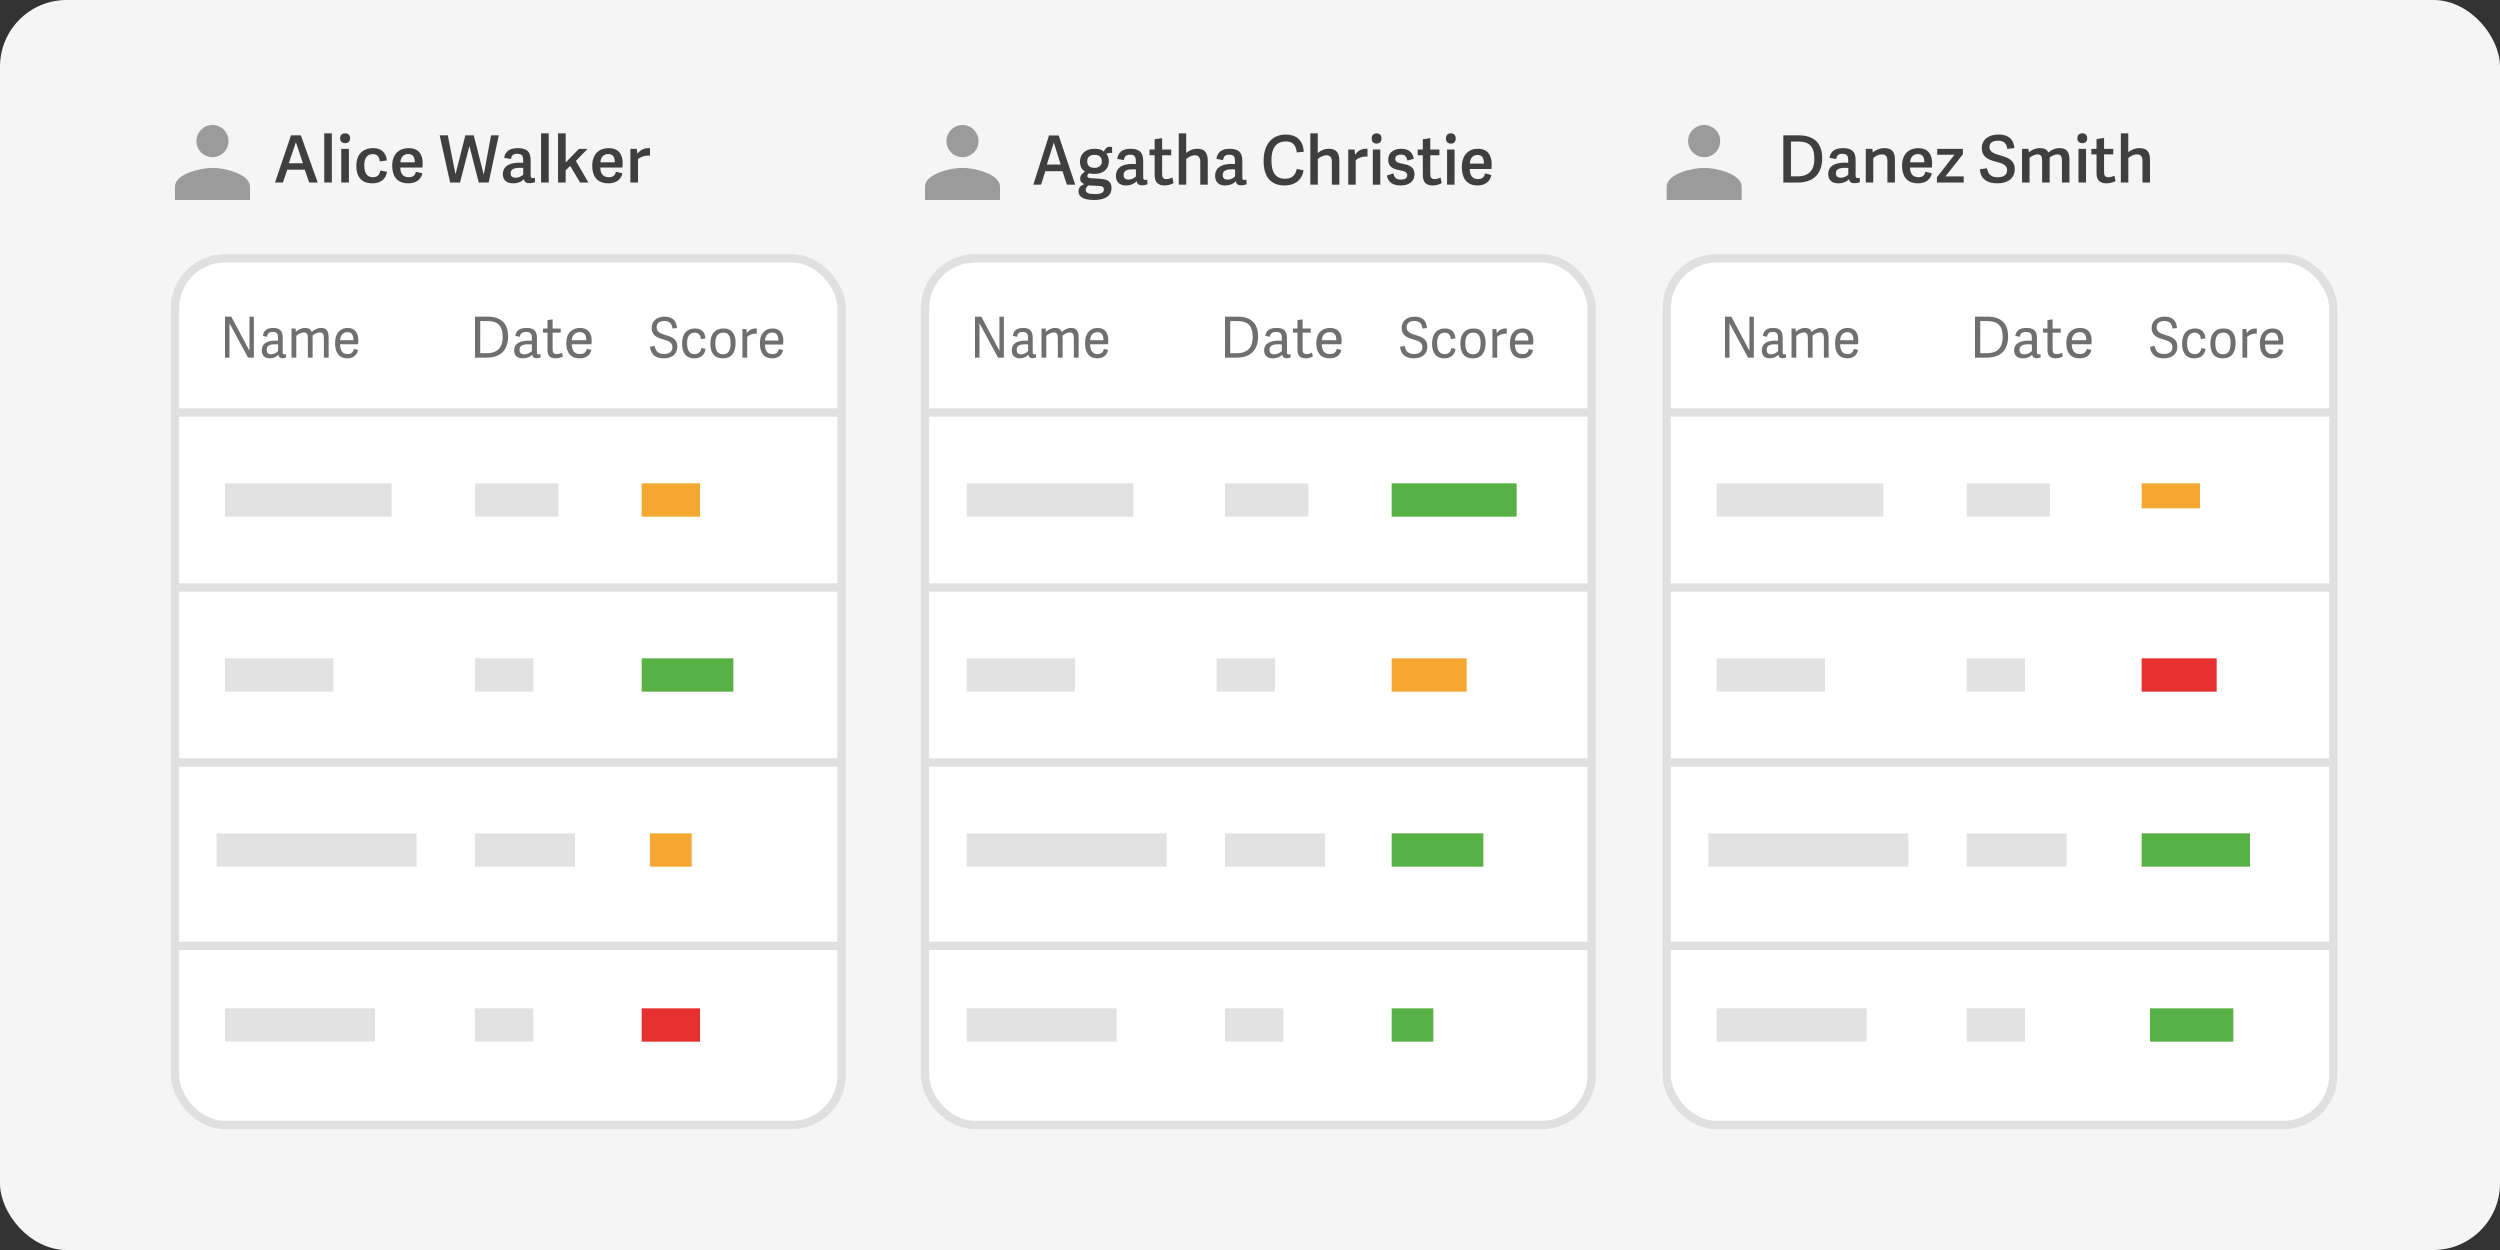 <svg xmlns="http://www.w3.org/2000/svg" width="300" height="150" viewBox="0 0 300 150">
    <rect x="0" y="0" width="300" height="150" fill="#333333" stroke="none"/>
    <g fill="none" fill-rule="evenodd">
        <g>
            <g transform="translate(-512 -2831) translate(512 2831)">
                <rect width="300" height="150" fill="#F5F5F5" rx="8"/>
                <g transform="translate(21 15)">
                    <g fill="#9B9B9B" fill-rule="nonzero">
                        <path d="M4.5 3.857c1.067 0 1.922-.861 1.922-1.928C6.422.86 5.567 0 4.5 0S2.571.861 2.571 1.929c0 1.067.862 1.928 1.929 1.928zm0 1.286c-1.498 0-4.5.752-4.5 2.25V9h9V7.393c0-1.498-3.002-2.25-4.5-2.25z"/>
                    </g>
                    <g fill="#9B9B9B" fill-rule="nonzero">
                        <path d="M4.5 3.857c1.067 0 1.922-.861 1.922-1.928C6.422.86 5.567 0 4.5 0S2.571.861 2.571 1.929c0 1.067.862 1.928 1.929 1.928zm0 1.286c-1.498 0-4.5.752-4.5 2.25V9h9V7.393c0-1.498-3.002-2.25-4.5-2.25z" transform="translate(90)"/>
                    </g>
                    <g fill="#9B9B9B" fill-rule="nonzero">
                        <path d="M4.5 3.857c1.067 0 1.922-.861 1.922-1.928C6.422.86 5.567 0 4.5 0S2.571.861 2.571 1.929c0 1.067.862 1.928 1.929 1.928zm0 1.286c-1.498 0-4.5.752-4.5 2.25V9h9V7.393c0-1.498-3.002-2.25-4.5-2.25z" transform="translate(179)"/>
                    </g>
                    <path fill="#3F3F3F" fill-rule="nonzero" d="M12.947 6.906l.526-1.549h2.093l.542 1.55h1.018l-2.021-5.664h-1.187L12 6.906h.947zm2.404-2.315h-1.695l.844-2.504h.015l.836 2.504zm3.471 2.315V1h-.915v5.906h.915zm1.592-4.725c.382 0 .597-.211.597-.594 0-.376-.215-.587-.597-.587-.374 0-.597.211-.597.587 0 .383.223.594.597.594zm.454 4.725V2.862h-.916v4.044h.916zM23.686 7c.883 0 1.616-.415 1.751-1.385l-.796-.156c-.095.563-.398.806-.907.806-.574 0-1.02-.337-1.02-1.432 0-1.072.51-1.338 1.043-1.338.534 0 .757.345.82.877l.844-.118c-.071-.954-.716-1.478-1.624-1.478-1.29 0-2.038.759-2.038 2.159C21.76 6.14 22.325 7 23.686 7zm4.322 0c.892 0 1.52-.438 1.68-1.205l-.78-.187c-.096.414-.319.657-.844.657-.597 0-1.01-.305-1.035-1.158h2.667c.016-.188.024-.376.024-.54 0-1.048-.494-1.791-1.688-1.791-1.074 0-1.966.649-1.966 2.112 0 1.11.462 2.112 1.942 2.112zm.765-2.519h-1.728c.04-.72.47-.993.931-.993.55 0 .797.305.797.993zM34.2 6.906l1.123-4.357h.016l1.114 4.357h1.186l1.218-5.663h-.931l-.868 4.685h-.016L35.85 1.243h-1.01l-1.17 4.646h-.017l-.915-4.646h-.98l1.258 5.663h1.186zm6.36.094c.574 0 1.028-.196 1.306-.493.072.313.263.477.693.477.223 0 .485-.054.645-.133l-.032-.532c-.104.032-.175.047-.247.047-.207 0-.247-.094-.247-.313v-1.87c0-1.008-.493-1.407-1.544-1.407-1.011 0-1.505.407-1.632 1.165l.804.141c.088-.422.255-.626.756-.626.605 0 .717.282.717.775v.305c-.112-.008-.231-.016-.422-.016-1.107 0-2.014.344-2.014 1.393 0 .399.183 1.087 1.218 1.087zm.327-.673c-.485 0-.613-.258-.613-.54 0-.594.669-.649 1.13-.649.208 0 .303.008.383.016v.798c-.183.188-.526.375-.9.375zm3.957.58V1h-.916v5.906h.916zm2.037 0V5.434l.542-.524 1.186 1.995h1.003l-1.505-2.59 1.401-1.454h-1.027l-1.6 1.635V1h-.915v5.906h.915zM52.01 7c.891 0 1.52-.438 1.68-1.205l-.78-.187c-.096.414-.319.657-.844.657-.597 0-1.011-.305-1.035-1.158h2.666c.016-.188.024-.376.024-.54 0-1.048-.493-1.791-1.687-1.791-1.075 0-1.966.649-1.966 2.112 0 1.11.461 2.112 1.942 2.112zm.764-2.519h-1.727c.04-.72.47-.993.931-.993.55 0 .796.305.796.993zm2.786 2.425V4.098c.342-.297.924-.477 1.441-.415v-.9c-.056 0-.12-.007-.167-.007-.605 0-1.02.234-1.345.688l-.072-.602h-.772v4.044h.915zM103.928 7.157l.515-1.615h2.052l.53 1.615h1l-1.982-5.904h-1.163L103 7.157h.928zm2.356-2.414h-1.661l.827-2.61h.015l.82 2.61zM110.294 9c1.077 0 2.091-.343 2.091-1.443 0-.775-.5-1.044-1.342-1.101l-1.147-.074c-.343-.024-.413-.13-.413-.277 0-.122.094-.236.195-.318.21.065.421.082.687.082.975 0 1.7-.555 1.7-1.51 0-.342-.101-.676-.312-.929.21-.065.453-.098.702-.081v-.694c-.117-.04-.187-.048-.32-.048-.296 0-.53.236-.67.579-.274-.245-.664-.335-1.132-.335-1.084 0-1.74.644-1.74 1.558 0 .538.235.954.594 1.166-.297.236-.57.481-.57.864 0 .327.18.53.476.636V7.1c-.375.13-.671.408-.671.848 0 .53.374 1.052 1.872 1.052zm.055-3.857c-.624 0-.882-.302-.882-.791 0-.547.383-.775.89-.775.538 0 .866.26.866.791 0 .481-.36.775-.874.775zm.031 3.148c-.757 0-1.092-.155-1.092-.498 0-.228.117-.391.328-.546l1.24.065c.492.024.609.171.609.432 0 .383-.383.547-1.085.547zm3.73-1.036c.56 0 1.006-.204 1.279-.514.07.326.257.498.678.498.219 0 .476-.058.632-.14l-.03-.554c-.102.033-.173.05-.243.05-.203 0-.242-.099-.242-.327V4.32c0-1.052-.483-1.468-1.513-1.468-.99 0-1.475.424-1.6 1.215l.789.147c.085-.44.25-.652.74-.652.594 0 .703.293.703.807v.318c-.11-.008-.226-.016-.414-.016-1.084 0-1.973.359-1.973 1.451 0 .416.179 1.134 1.193 1.134zm.32-.701c-.477 0-.602-.27-.602-.563 0-.62.656-.677 1.108-.677.203 0 .297.008.375.016v.832c-.18.196-.515.392-.882.392zm4.329.7c.429 0 .866-.154 1.069-.293l-.149-.668c-.163.097-.444.195-.686.195-.437 0-.538-.22-.538-.636V3.634h1.092v-.693h-1.092V1.579l-.898.13v1.232h-.616v.693h.616v2.349c0 .897.406 1.272 1.202 1.272zm2.59-.097V4.083c.195-.188.616-.449 1.022-.449.476 0 .663.277.663.807v2.716h.897v-2.87c0-.955-.374-1.436-1.24-1.436-.562 0-.999.212-1.35.506V1h-.89v6.157h.898zm4.657.098c.562 0 1.007-.204 1.28-.514.07.326.257.498.679.498.218 0 .475-.058.631-.14l-.03-.554c-.102.033-.172.05-.243.05-.202 0-.241-.099-.241-.327V4.32c0-1.052-.484-1.468-1.514-1.468-.99 0-1.474.424-1.6 1.215l.789.147c.086-.44.25-.652.74-.652.594 0 .703.293.703.807v.318c-.11-.008-.226-.016-.413-.016-1.085 0-1.974.359-1.974 1.451 0 .416.18 1.134 1.193 1.134zm.32-.701c-.476 0-.6-.27-.6-.563 0-.62.655-.677 1.107-.677.203 0 .297.008.375.016v.832c-.18.196-.515.392-.882.392zm6.842.7c.999 0 2.06-.48 2.255-1.818l-.812-.163c-.163.75-.554 1.175-1.396 1.175-1.053 0-1.646-.628-1.646-2.227 0-1.541.655-2.25 1.724-2.25.842 0 1.225.432 1.318 1.32l.843-.081c-.086-1.419-.936-2.063-2.153-2.063-1.678 0-2.668 1.199-2.668 3.14 0 1.785.717 2.968 2.535 2.968zm3.971-.097V4.083c.195-.188.616-.449 1.022-.449.476 0 .663.277.663.807v2.716h.897v-2.87c0-.955-.374-1.436-1.24-1.436-.562 0-.999.212-1.35.506V1h-.89v6.157h.898zm4.548 0V4.229c.336-.31.905-.497 1.412-.432V2.86c-.054 0-.117-.008-.164-.008-.592 0-.998.245-1.318.718l-.07-.628h-.757v4.216h.897zm2.504-4.926c.375 0 .586-.22.586-.62 0-.39-.211-.611-.586-.611-.366 0-.585.22-.585.612 0 .4.219.62.585.62zm.445 4.926V2.941h-.897v4.216h.897zm2.442.098c.99 0 1.662-.465 1.662-1.338 0-.962-.741-1.133-1.436-1.264-.53-.097-.874-.212-.874-.603 0-.277.203-.498.695-.498.523 0 .67.294.764.71l.78-.212c-.156-.734-.592-1.199-1.529-1.199-.842 0-1.552.424-1.552 1.305 0 1.003.78 1.15 1.435 1.288.515.106.843.18.843.604 0 .359-.312.506-.757.506-.647 0-.811-.351-.913-.75l-.764.26c.125.783.679 1.19 1.646 1.19zm3.862 0c.429 0 .866-.155 1.069-.294l-.149-.668c-.164.097-.444.195-.686.195-.437 0-.539-.22-.539-.636V3.634h1.093v-.693h-1.093V1.579l-.897.13v1.232h-.616v.693h.616v2.349c0 .897.406 1.272 1.202 1.272zm2.16-5.024c.375 0 .586-.22.586-.62 0-.39-.21-.611-.585-.611-.367 0-.585.22-.585.612 0 .4.218.62.585.62zm.445 4.926V2.941h-.897v4.216h.897zm2.778.098c.873 0 1.49-.457 1.646-1.256l-.765-.196c-.093.432-.312.685-.827.685-.585 0-.99-.318-1.014-1.207h2.614c.015-.195.023-.391.023-.562 0-1.093-.484-1.868-1.654-1.868-1.053 0-1.927.677-1.927 2.202 0 1.158.453 2.202 1.904 2.202zm.749-2.626h-1.693c.039-.75.46-1.036.912-1.036.539 0 .78.318.78 1.036zM194.711 6.906c2.034 0 2.952-1.181 2.952-2.918 0-1.69-.848-2.745-2.818-2.745H193v5.663h1.711zm-.008-.743h-.785V1.986h.856c1.256 0 1.947.485 1.947 2.088 0 1.307-.612 2.089-2.018 2.089zm4.883.837c.565 0 1.013-.196 1.288-.493.07.313.259.477.683.477.22 0 .479-.054.636-.133l-.032-.532c-.102.032-.173.047-.243.047-.204 0-.244-.094-.244-.313v-1.87c0-1.008-.486-1.407-1.523-1.407-.996 0-1.483.407-1.609 1.165l.793.141c.086-.422.251-.626.746-.626.596 0 .706.282.706.775v.305c-.11-.008-.227-.016-.416-.016-1.09 0-1.986.344-1.986 1.393 0 .399.18 1.087 1.201 1.087zm.322-.673c-.479 0-.604-.258-.604-.54 0-.594.66-.649 1.114-.649.204 0 .299.008.377.016v.798c-.18.188-.518.375-.887.375zm3.886.58v-2.95c.196-.18.62-.43 1.028-.43.48 0 .668.266.668.774v2.605h.902V4.153c0-.916-.376-1.377-1.256-1.377-.557 0-1.044.219-1.405.508l-.04-.422h-.8v4.044h.903zm5.37.093c.879 0 1.499-.438 1.656-1.205l-.77-.187c-.094.414-.314.657-.832.657-.588 0-.997-.305-1.02-1.158h2.63c.015-.188.023-.376.023-.54 0-1.048-.487-1.791-1.664-1.791-1.06 0-1.939.649-1.939 2.112 0 1.11.455 2.112 1.915 2.112zm.753-2.519h-1.703c.039-.72.463-.993.918-.993.542 0 .785.305.785.993zm4.726 2.425v-.735h-2.19l2.096-2.66v-.65h-3.085v.705h2.08l-2.112 2.699v.641h3.21zM218.7 7c1.084 0 2.073-.485 2.073-1.713 0-2.05-3.038-1.267-3.038-2.636 0-.454.306-.767 1.052-.767.793 0 1.012.446 1.09.986l.849-.102c-.11-1.26-.934-1.627-1.931-1.627-1.123 0-1.979.594-1.979 1.62 0 2.143 3.038 1.22 3.038 2.651 0 .673-.573.86-1.138.86-.918 0-1.162-.5-1.287-1.079l-.848.125c.125 1.283.997 1.682 2.12 1.682zm3.847-.094V3.934c.196-.18.612-.407.95-.407.447 0 .557.274.557.75v2.63h.903V4.128c0-.07 0-.149-.008-.211.196-.18.597-.391.919-.391.447 0 .565.274.565.75v2.63h.902V4.144c0-.908-.345-1.37-1.177-1.37-.55 0-1.005.22-1.358.525-.173-.376-.503-.524-1.02-.524-.534 0-.958.211-1.327.5l-.032-.414h-.777v4.044h.903zm6.327-4.725c.377 0 .589-.211.589-.594 0-.376-.212-.587-.589-.587-.369 0-.589.211-.589.587 0 .383.22.594.59.594zm.448 4.725V2.862h-.903v4.044h.903zm2.472.094c.432 0 .872-.149 1.076-.282l-.15-.641c-.164.094-.447.188-.69.188-.44 0-.542-.212-.542-.61V3.526h1.1v-.665h-1.1V1.555l-.903.126v1.18h-.62v.666h.62V5.78c0 .86.409 1.22 1.21 1.22zm2.607-.094V3.957c.196-.18.62-.43 1.028-.43.479 0 .667.266.667.774v2.605H237V4.153c0-.916-.377-1.377-1.248-1.377-.565 0-1.005.203-1.358.485V1h-.895v5.906h.903z"/>
                    <rect width="80" height="104" y="16" fill="#FFF" stroke="#E0E0E0" rx="6"/>
                    <rect width="80" height="104" x="90" y="16" fill="#FFF" stroke="#E0E0E0" rx="6"/>
                    <rect width="80" height="104" x="179" y="16" fill="#FFF" stroke="#E0E0E0" rx="6"/>
                    <path fill="#6F6F6F" fill-rule="nonzero" d="M6.539 27.918v-4.123l2.229 4.123h.695V23h-.532v4.083L6.758 23H6v4.918h.539zm4.828.082c.45 0 .783-.156 1.033-.428.031.224.175.414.495.414.156 0 .32-.04.444-.108l-.025-.388c-.081.028-.137.041-.194.041-.163 0-.194-.081-.194-.271v-1.706c0-.87-.357-1.202-1.152-1.202-.745 0-1.134.306-1.234.958l.501.102c.069-.388.238-.578.683-.578.526 0 .638.272.638.714v.34c-.087-.008-.181-.014-.281-.014-.908 0-1.666.258-1.666 1.189 0 .34.138.937.952.937zm.175-.482c-.438 0-.538-.258-.538-.557 0-.598.594-.646 1.04-.646.118 0 .237.007.325.02v.789c-.176.203-.495.394-.827.394zm3.012.4V25.31c.17-.17.564-.415.89-.415.413 0 .5.265.5.734v2.29h.57V25.54c0-.089-.006-.177-.012-.258.188-.17.557-.388.864-.388.413 0 .5.265.5.734v2.29h.57V25.54c0-.781-.237-1.19-.913-1.19-.439 0-.802.212-1.115.483-.125-.326-.382-.482-.808-.482-.438 0-.777.204-1.096.469l-.031-.394h-.489v3.491h.57zm6.137.082c.645 0 1.146-.333 1.278-1.012l-.501-.123c-.088.395-.3.619-.758.619-.514 0-.877-.279-.902-1.169h2.167c.019-.163.025-.32.025-.455 0-.863-.376-1.508-1.277-1.508-.827 0-1.516.55-1.516 1.827 0 .958.344 1.821 1.484 1.821zm.72-2.174h-1.597c.032-.693.445-.971.87-.971.508 0 .727.346.727.971zM96.539 27.918v-4.123l2.229 4.123h.695V23h-.532v4.083L96.758 23H96v4.918h.539zm4.828.082c.45 0 .783-.156 1.033-.428.031.224.175.414.495.414.156 0 .32-.04.444-.108l-.025-.388c-.081.028-.137.041-.194.041-.163 0-.194-.081-.194-.271v-1.706c0-.87-.357-1.202-1.152-1.202-.745 0-1.134.306-1.234.958l.501.102c.069-.388.238-.578.683-.578.526 0 .638.272.638.714v.34c-.087-.008-.181-.014-.281-.014-.908 0-1.666.258-1.666 1.189 0 .34.138.937.952.937zm.175-.482c-.438 0-.538-.258-.538-.557 0-.598.594-.646 1.04-.646.118 0 .237.007.325.02v.789c-.176.203-.495.394-.827.394zm3.012.4V25.31c.17-.17.564-.415.89-.415.413 0 .5.265.5.734v2.29h.57V25.54c0-.089-.006-.177-.012-.258.188-.17.557-.388.864-.388.413 0 .5.265.5.734v2.29h.57V25.54c0-.781-.237-1.19-.913-1.19-.439 0-.802.212-1.115.483-.125-.326-.382-.482-.808-.482-.438 0-.777.204-1.096.469l-.031-.394h-.489v3.491h.57zm6.137.082c.645 0 1.146-.333 1.278-1.012l-.501-.123c-.088.395-.3.619-.758.619-.514 0-.877-.279-.902-1.169h2.167c.019-.163.025-.32.025-.455 0-.863-.376-1.508-1.277-1.508-.827 0-1.516.55-1.516 1.827 0 .958.344 1.821 1.484 1.821zm.72-2.174h-1.597c.032-.693.445-.971.87-.971.508 0 .727.346.727.971zM186.539 27.918v-4.123l2.229 4.123h.695V23h-.532v4.083L186.758 23H186v4.918h.539zm4.828.082c.45 0 .783-.156 1.033-.428.031.224.175.414.495.414.156 0 .32-.04.444-.108l-.025-.388c-.081.028-.137.041-.194.041-.163 0-.194-.081-.194-.271v-1.706c0-.87-.357-1.202-1.152-1.202-.745 0-1.134.306-1.234.958l.501.102c.069-.388.238-.578.683-.578.526 0 .638.272.638.714v.34c-.087-.008-.181-.014-.281-.014-.908 0-1.666.258-1.666 1.189 0 .34.138.937.952.937zm.175-.482c-.438 0-.538-.258-.538-.557 0-.598.594-.646 1.04-.646.118 0 .237.007.325.02v.789c-.176.203-.495.394-.827.394zm3.012.4V25.31c.17-.17.564-.415.89-.415.413 0 .5.265.5.734v2.29h.57V25.54c0-.089-.006-.177-.012-.258.188-.17.557-.388.864-.388.413 0 .5.265.5.734v2.29h.57V25.54c0-.781-.237-1.19-.913-1.19-.439 0-.802.212-1.115.483-.125-.326-.382-.482-.808-.482-.438 0-.777.204-1.096.469l-.031-.394h-.489v3.491h.57zm6.137.082c.645 0 1.146-.333 1.278-1.012l-.501-.123c-.088.395-.3.619-.758.619-.514 0-.877-.279-.902-1.169h2.167c.019-.163.025-.32.025-.455 0-.863-.376-1.508-1.277-1.508-.827 0-1.516.55-1.516 1.827 0 .958.344 1.821 1.484 1.821zm.72-2.174h-1.597c.032-.693.445-.971.87-.971.508 0 .727.346.727.971zM37.406 27.918c1.768 0 2.567-1.025 2.567-2.533 0-1.468-.738-2.385-2.45-2.385H36v4.918h1.406zm.007-.53h-.785V23.53h.84c1.174 0 1.856.448 1.856 1.943 0 1.202-.62 1.916-1.911 1.916zm4.32.612c.492 0 .854-.156 1.127-.428.034.224.191.414.54.414.17 0 .347-.04.484-.108l-.027-.388c-.09.028-.15.041-.212.041-.177 0-.212-.081-.212-.271v-1.706c0-.87-.389-1.202-1.256-1.202-.812 0-1.235.306-1.344.958l.546.102c.075-.388.26-.578.744-.578.573 0 .696.272.696.714v.34c-.095-.008-.198-.014-.307-.014-.99 0-1.816.258-1.816 1.189 0 .34.15.937 1.038.937zm.192-.482c-.478 0-.587-.258-.587-.557 0-.598.648-.646 1.133-.646.13 0 .26.007.355.02v.789c-.191.203-.54.394-.901.394zm3.761.482c.328 0 .69-.115.86-.231l-.11-.448c-.15.081-.402.17-.613.17-.424 0-.506-.204-.506-.571v-1.997h.97v-.496h-.97v-1.108l-.62.095v1.013h-.54v.496h.54V27c0 .7.334.999.989.999zm2.887 0c.703 0 1.25-.333 1.393-1.012l-.546-.123c-.096.395-.328.619-.826.619-.56 0-.956-.279-.983-1.169h2.362c.02-.163.027-.32.027-.455 0-.863-.41-1.508-1.392-1.508-.902 0-1.652.55-1.652 1.827 0 .958.375 1.821 1.617 1.821zm.785-2.174h-1.74c.034-.693.484-.971.949-.971.552 0 .791.346.791.971zM127.406 27.918c1.768 0 2.567-1.025 2.567-2.533 0-1.468-.738-2.385-2.45-2.385H126v4.918h1.406zm.007-.53h-.785V23.53h.84c1.174 0 1.856.448 1.856 1.943 0 1.202-.62 1.916-1.911 1.916zm4.32.612c.492 0 .854-.156 1.127-.428.034.224.191.414.54.414.17 0 .347-.04.484-.108l-.027-.388c-.09.028-.15.041-.212.041-.177 0-.212-.081-.212-.271v-1.706c0-.87-.389-1.202-1.256-1.202-.812 0-1.235.306-1.344.958l.546.102c.075-.388.26-.578.744-.578.573 0 .696.272.696.714v.34c-.095-.008-.198-.014-.307-.014-.99 0-1.816.258-1.816 1.189 0 .34.15.937 1.038.937zm.192-.482c-.478 0-.587-.258-.587-.557 0-.598.648-.646 1.133-.646.13 0 .26.007.355.02v.789c-.191.203-.54.394-.901.394zm3.761.482c.328 0 .69-.115.86-.231l-.11-.448c-.15.081-.402.17-.613.17-.424 0-.506-.204-.506-.571v-1.997h.97v-.496h-.97v-1.108l-.62.095v1.013h-.54v.496h.54V27c0 .7.334.999.989.999zm2.887 0c.703 0 1.25-.333 1.393-1.012l-.546-.123c-.096.395-.328.619-.826.619-.56 0-.956-.279-.983-1.169h2.362c.02-.163.027-.32.027-.455 0-.863-.41-1.508-1.392-1.508-.902 0-1.652.55-1.652 1.827 0 .958.375 1.821 1.617 1.821zm.785-2.174h-1.74c.034-.693.484-.971.949-.971.552 0 .791.346.791.971zM217.406 27.918c1.768 0 2.567-1.025 2.567-2.533 0-1.468-.738-2.385-2.45-2.385H216v4.918h1.406zm.007-.53h-.785V23.53h.84c1.174 0 1.856.448 1.856 1.943 0 1.202-.62 1.916-1.911 1.916zm4.32.612c.492 0 .854-.156 1.127-.428.034.224.191.414.54.414.17 0 .347-.04.484-.108l-.027-.388c-.09.028-.15.041-.212.041-.177 0-.212-.081-.212-.271v-1.706c0-.87-.389-1.202-1.256-1.202-.812 0-1.235.306-1.344.958l.546.102c.075-.388.26-.578.744-.578.573 0 .696.272.696.714v.34c-.095-.008-.198-.014-.307-.014-.99 0-1.816.258-1.816 1.189 0 .34.15.937 1.038.937zm.192-.482c-.478 0-.587-.258-.587-.557 0-.598.648-.646 1.133-.646.13 0 .26.007.355.02v.789c-.191.203-.54.394-.901.394zm3.761.482c.328 0 .69-.115.86-.231l-.11-.448c-.15.081-.402.17-.613.17-.424 0-.506-.204-.506-.571v-1.997h.97v-.496h-.97v-1.108l-.62.095v1.013h-.54v.496h.54V27c0 .7.334.999.989.999zm2.887 0c.703 0 1.25-.333 1.393-1.012l-.546-.123c-.096.395-.328.619-.826.619-.56 0-.956-.279-.983-1.169h2.362c.02-.163.027-.32.027-.455 0-.863-.41-1.508-1.392-1.508-.902 0-1.652.55-1.652 1.827 0 .958.375 1.821 1.617 1.821zm.785-2.174h-1.74c.034-.693.484-.971.949-.971.552 0 .791.346.791.971zM58.666 28c.845 0 1.615-.4 1.615-1.422 0-.934-.726-1.161-1.395-1.368-.567-.18-1.091-.348-1.091-.935 0-.427.252-.754.953-.754.706 0 .883.447.952.908l.543-.067c-.095-1.035-.7-1.362-1.502-1.362-.883 0-1.54.507-1.54 1.335 0 .995.74 1.202 1.414 1.402.562.167 1.073.327 1.073.928 0 .64-.524.814-1.016.814-.782 0-1.01-.447-1.117-.961l-.555.087c.12.994.713 1.395 1.666 1.395zm3.672 0c.65 0 1.224-.334 1.33-1.128l-.504-.114c-.082.508-.366.735-.808.735-.517 0-.908-.307-.908-1.329 0-.974.46-1.241.927-1.241.455 0 .675.26.726.767l.549-.08c-.044-.794-.524-1.195-1.25-1.195-.971 0-1.551.628-1.551 1.823 0 1.028.416 1.762 1.489 1.762zm3.4 0c1.092 0 1.533-.734 1.533-1.862 0-1.022-.422-1.723-1.45-1.723-1.036 0-1.578.694-1.578 1.803 0 1.014.372 1.782 1.495 1.782zm.032-.487c-.631 0-.934-.414-.934-1.322 0-.915.385-1.275.959-1.275.561 0 .877.314.877 1.262 0 .974-.34 1.335-.902 1.335zm2.896.407v-2.497c.265-.26.744-.434 1.148-.374v-.627l-.12-.007c-.454 0-.795.16-1.079.568l-.044-.494h-.48v3.43h.575zm3.015.08c.65 0 1.155-.327 1.287-.995l-.504-.12c-.089.387-.303.608-.764.608-.517 0-.883-.274-.908-1.149h2.183c.019-.16.025-.313.025-.447 0-.848-.379-1.482-1.287-1.482-.833 0-1.527.54-1.527 1.796 0 .941.347 1.789 1.495 1.789zm.726-2.136h-1.609c.032-.681.448-.955.877-.955.511 0 .732.34.732.955zM148.666 28c.845 0 1.615-.4 1.615-1.422 0-.934-.726-1.161-1.395-1.368-.567-.18-1.091-.348-1.091-.935 0-.427.252-.754.953-.754.706 0 .883.447.952.908l.543-.067c-.095-1.035-.7-1.362-1.502-1.362-.883 0-1.54.507-1.54 1.335 0 .995.74 1.202 1.414 1.402.562.167 1.073.327 1.073.928 0 .64-.524.814-1.016.814-.782 0-1.01-.447-1.117-.961l-.555.087c.12.994.713 1.395 1.666 1.395zm3.672 0c.65 0 1.224-.334 1.33-1.128l-.504-.114c-.082.508-.366.735-.808.735-.517 0-.908-.307-.908-1.329 0-.974.46-1.241.927-1.241.455 0 .675.26.726.767l.549-.08c-.044-.794-.524-1.195-1.25-1.195-.971 0-1.551.628-1.551 1.823 0 1.028.416 1.762 1.489 1.762zm3.4 0c1.092 0 1.533-.734 1.533-1.862 0-1.022-.422-1.723-1.45-1.723-1.036 0-1.578.694-1.578 1.803 0 1.014.372 1.782 1.495 1.782zm.032-.487c-.631 0-.934-.414-.934-1.322 0-.915.385-1.275.959-1.275.561 0 .877.314.877 1.262 0 .974-.34 1.335-.902 1.335zm2.896.407v-2.497c.265-.26.744-.434 1.148-.374v-.627l-.12-.007c-.454 0-.795.16-1.079.568l-.044-.494h-.48v3.43h.575zm3.015.08c.65 0 1.155-.327 1.287-.995l-.504-.12c-.089.387-.303.608-.764.608-.517 0-.883-.274-.908-1.149h2.183c.019-.16.025-.313.025-.447 0-.848-.379-1.482-1.287-1.482-.833 0-1.527.54-1.527 1.796 0 .941.347 1.789 1.495 1.789zm.726-2.136h-1.609c.032-.681.448-.955.877-.955.511 0 .732.34.732.955zM238.666 28c.845 0 1.615-.4 1.615-1.422 0-.934-.726-1.161-1.395-1.368-.567-.18-1.091-.348-1.091-.935 0-.427.252-.754.953-.754.706 0 .883.447.952.908l.543-.067c-.095-1.035-.7-1.362-1.502-1.362-.883 0-1.54.507-1.54 1.335 0 .995.74 1.202 1.414 1.402.562.167 1.073.327 1.073.928 0 .64-.524.814-1.016.814-.782 0-1.01-.447-1.117-.961l-.555.087c.12.994.713 1.395 1.666 1.395zm3.672 0c.65 0 1.224-.334 1.33-1.128l-.504-.114c-.082.508-.366.735-.808.735-.517 0-.908-.307-.908-1.329 0-.974.46-1.241.927-1.241.455 0 .675.26.726.767l.549-.08c-.044-.794-.524-1.195-1.25-1.195-.971 0-1.551.628-1.551 1.823 0 1.028.416 1.762 1.489 1.762zm3.4 0c1.092 0 1.533-.734 1.533-1.862 0-1.022-.422-1.723-1.45-1.723-1.036 0-1.578.694-1.578 1.803 0 1.014.372 1.782 1.495 1.782zm.032-.487c-.631 0-.934-.414-.934-1.322 0-.915.385-1.275.959-1.275.561 0 .877.314.877 1.262 0 .974-.34 1.335-.902 1.335zm2.896.407v-2.497c.265-.26.744-.434 1.148-.374v-.627l-.12-.007c-.454 0-.795.16-1.079.568l-.044-.494h-.48v3.43h.575zm3.015.08c.65 0 1.155-.327 1.287-.995l-.504-.12c-.089.387-.303.608-.764.608-.517 0-.883-.274-.908-1.149h2.183c.019-.16.025-.313.025-.447 0-.848-.379-1.482-1.287-1.482-.833 0-1.527.54-1.527 1.796 0 .941.347 1.789 1.495 1.789zm.726-2.136h-1.609c.032-.681.448-.955.877-.955.511 0 .732.34.732.955z"/>
                    <path fill="#E0E0E0" d="M0 34H80V35H0zM90 34H170V35H90zM179 34H259V35H179zM0 55H80V56H0zM90 55H170V56H90zM179 55H259V56H179zM0 76H80V77H0zM90 76H170V77H90zM179 76H259V77H179zM0 98H80V99H0zM90 98H170V99H90zM179 98H259V99H179z"/>
                    <path fill="#E2E2E2" style="mix-blend-mode:multiply" d="M6 43H26V47H6zM95 43H115V47H95zM185 43H205V47H185zM6 64H19V68H6zM95 64H108V68H95zM185 64H198V68H185zM5 85H29V89H5zM95 85H119V89H95zM184 85H208V89H184zM6 106H24V110H6zM95 106H113V110H95zM185 106H203V110H185zM36 43H46V47H36zM126 43H136V47H126zM215 43H225V47H215zM36 64H43V68H36zM125 64H132V68H125zM215 64H222V68H215zM36 85H48V89H36zM126 85H138V89H126zM215 85H227V89H215zM36 106H43V110H36zM126 106H133V110H126zM215 106H222V110H215z"/>
                    <path fill="#F5A732" style="mix-blend-mode:multiply" d="M56 43H63V47H56z"/>
                    <path fill="#58B145" style="mix-blend-mode:multiply" d="M146 43H161V47H146z"/>
                    <path fill="#F5A732" style="mix-blend-mode:multiply" d="M236 43H243V46H236z"/>
                    <path fill="#58B145" style="mix-blend-mode:multiply" d="M56 64H67V68H56z"/>
                    <path fill="#F5A732" style="mix-blend-mode:multiply" d="M146 64H155V68H146z"/>
                    <path fill="#E73030" style="mix-blend-mode:multiply" d="M236 64H245V68H236z"/>
                    <path fill="#F5A732" style="mix-blend-mode:multiply" d="M57 85H62V89H57z"/>
                    <path fill="#58B145" style="mix-blend-mode:multiply" d="M146 85H157V89H146zM236 85H249V89H236z"/>
                    <path fill="#E73030" style="mix-blend-mode:multiply" d="M56 106H63V110H56z"/>
                    <path fill="#58B145" style="mix-blend-mode:multiply" d="M146 106H151V110H146zM237 106H247V110H237z"/>
                </g>
            </g>
        </g>
    </g>
</svg>
